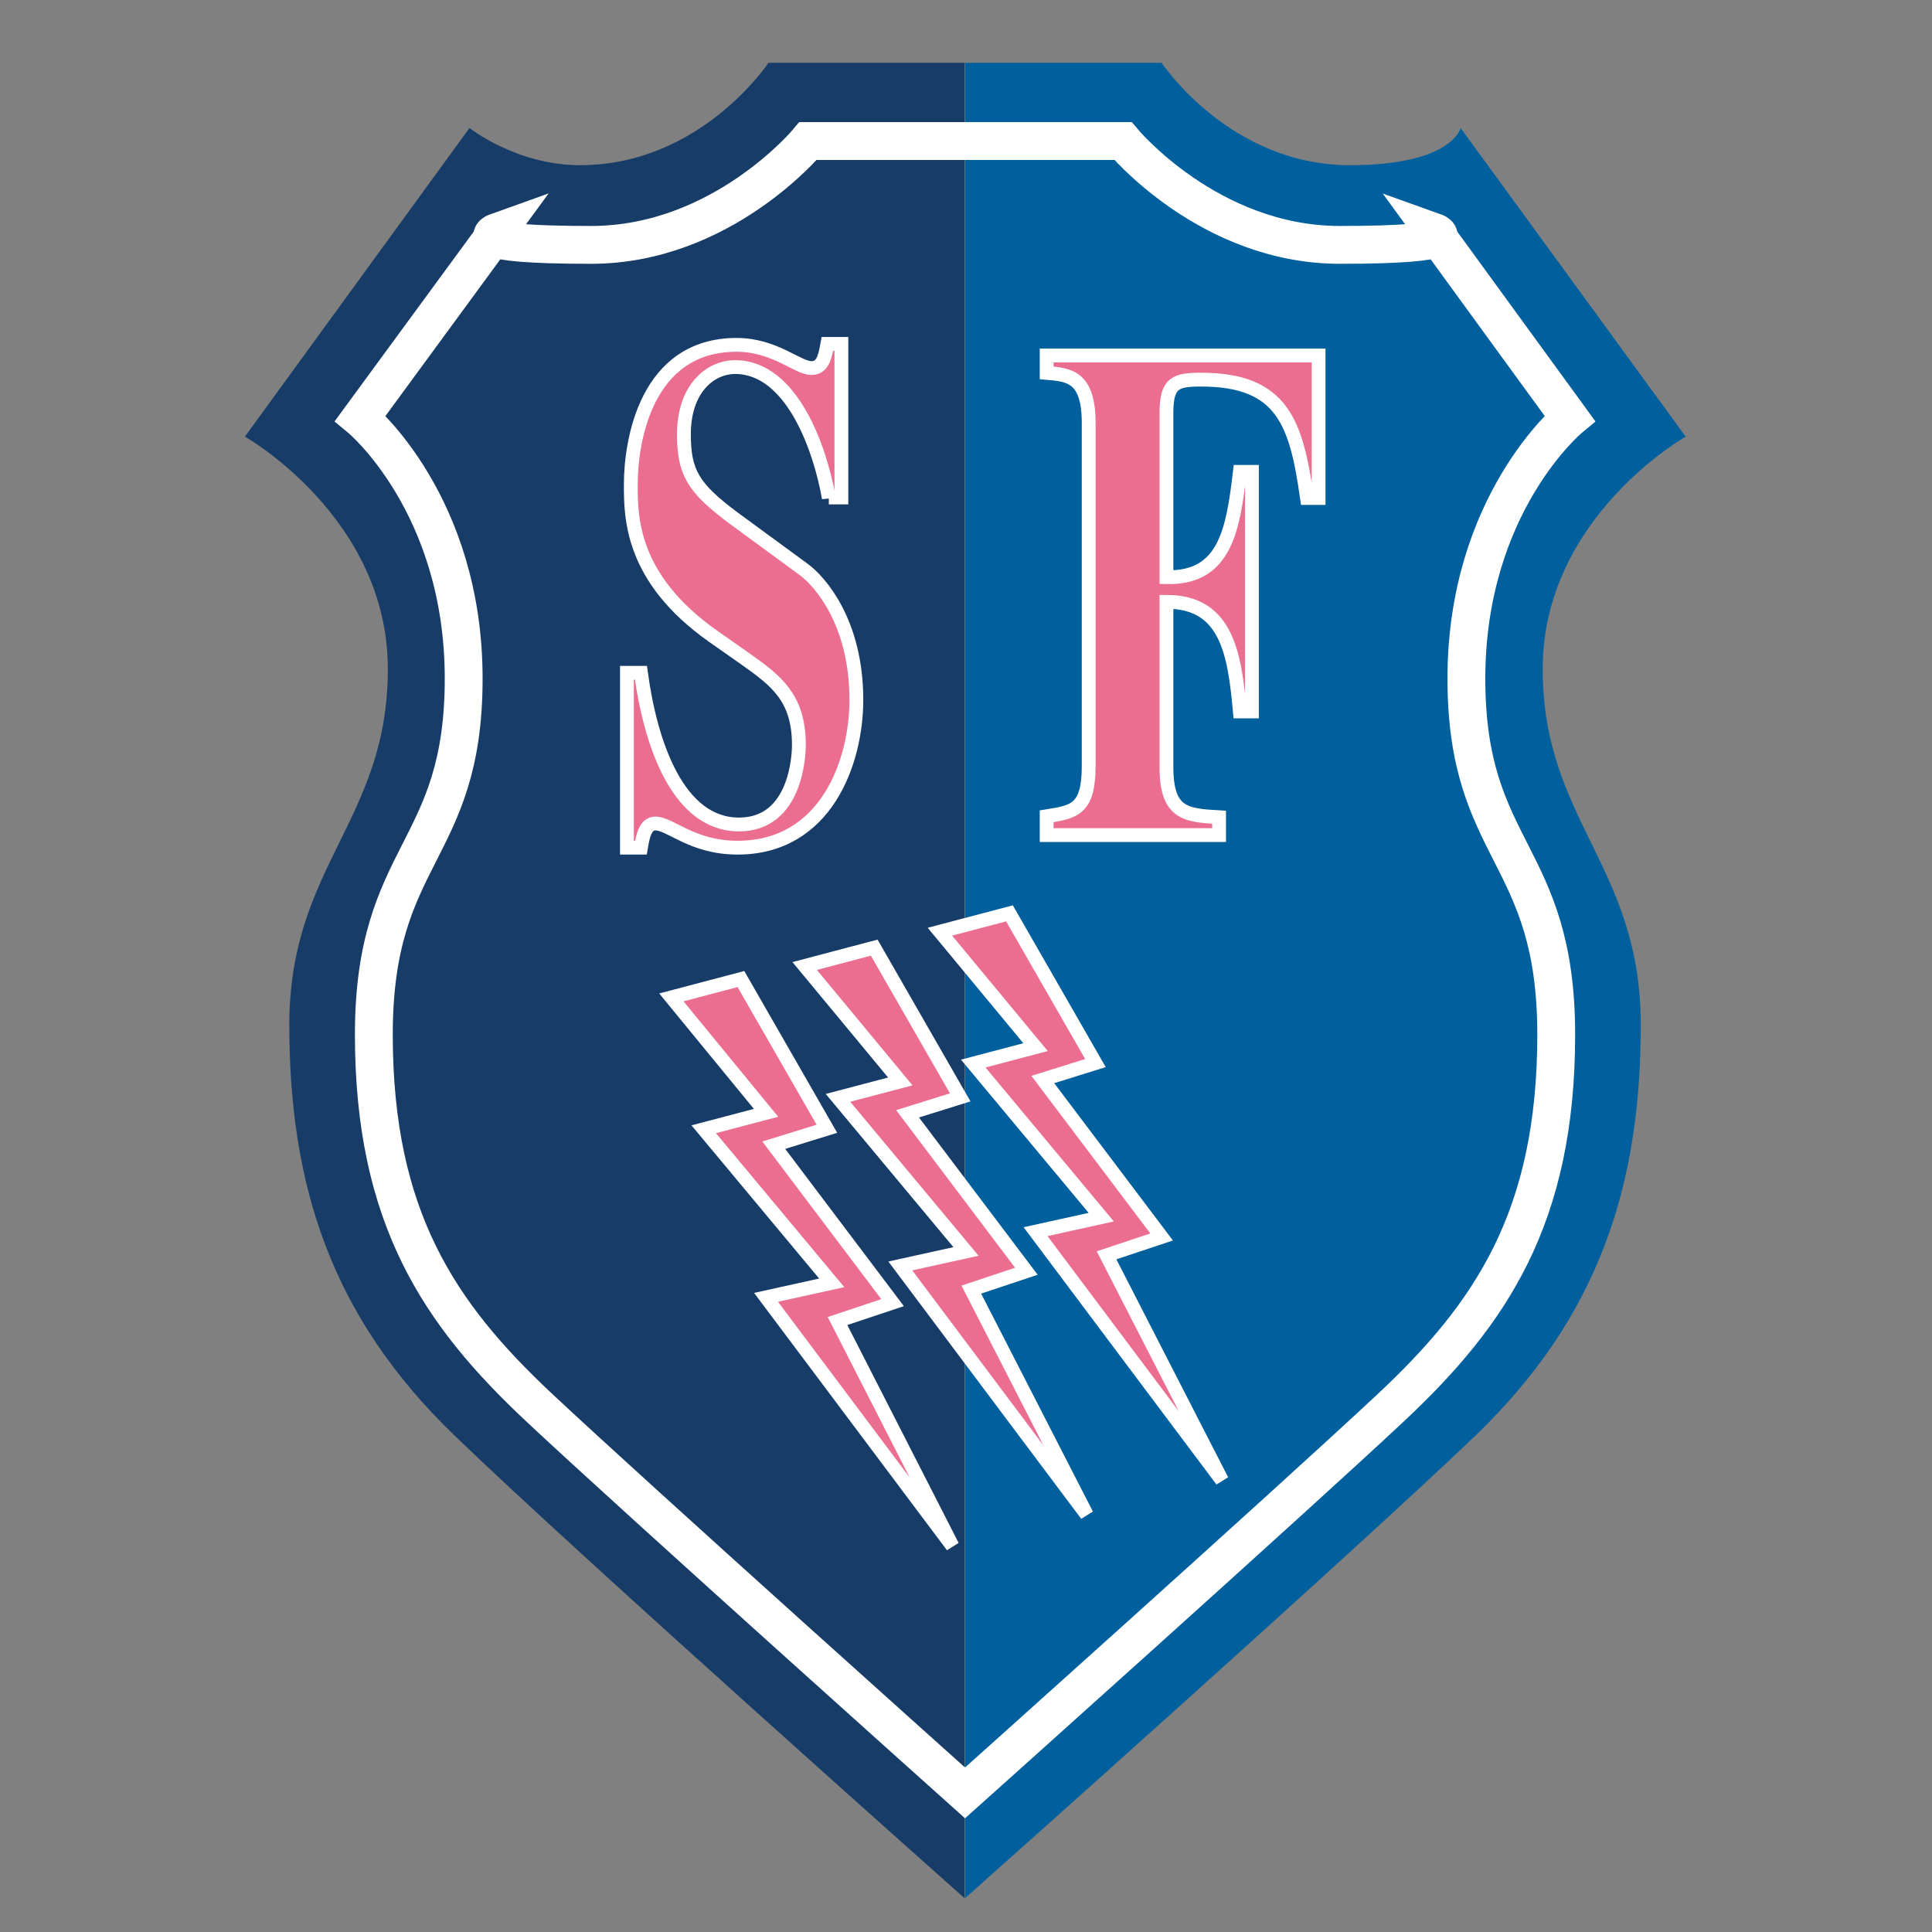 <?xml version="1.0" encoding="utf-8"?>
<!-- Generator: Adobe Illustrator 19.0.0, SVG Export Plug-In . SVG Version: 6.00 Build 0)  -->
<svg version="1.1" id="Layer_1" xmlns="http://www.w3.org/2000/svg" xmlns:xlink="http://www.w3.org/1999/xlink" x="0px" y="0px"
	 viewBox="0 0 400 400" style="enable-background:new 0 0 400 400;" xml:space="preserve">
<rect x="0" y="0" width="400" height="400" fill="#808080" stroke="none"/>
<style type="text/css">
	.st0{fill:#173C67;}
	.st1{fill:#005F9D;}
	.st2{fill:none;stroke:#FFFFFF;stroke-width:7.835;}
	.st3{fill:#EB6E90;}
	.st4{fill:none;stroke:#FFFFFF;stroke-width:2.86;}
</style>
<g>
	<path class="st0" d="M199.8,13h-40.7c0,0-14,21.2-39,21.2c-13.2,0-22.9-7.7-22.9-7.7L50.7,90.4c0,0,29.6,16.7,29.6,48.1
		c0,31.4-20.4,40.7-20.4,73.7c0,33,8.5,60.3,34.3,85.1c25.8,24.9,105.5,95.7,105.5,95.7V13L199.8,13z M199.8,13"/>
	<path class="st1" d="M199.8,13h40.7c0,0,14,21.2,39,21.2c21.2,0,22.9-7.7,22.9-7.7L349,90.4c0,0-29.6,16.7-29.6,48.1
		c0,31.4,20.3,40.7,20.3,73.7c0,33-8.5,60.3-34.3,85.1C279.5,322.1,199.8,393,199.8,393V13L199.8,13z M199.8,13"/>
	<path class="st2" d="M199.8,371.2c0,0,67.6-60.5,88.2-79.8c20.6-19.3,34.2-39.3,34.2-77.2c0-37.9-18.6-37.5-18.6-73.7
		s21.4-53.9,21.4-53.9L296.9,48c0,0,7.6,2.7-19.5,2.7c-27.1,0-44.9-21.5-44.9-21.5h-32.6h-32.6c0,0-17.8,21.5-44.9,21.5
		c-27.1,0-19.5-2.7-19.5-2.7L74.6,86.6c0,0,21.4,17.7,21.4,53.9c0,36.3-18.6,35.8-18.6,73.7c0,37.9,13.6,57.9,34.2,77.2
		C132.2,310.7,199.8,371.2,199.8,371.2L199.8,371.2z M199.8,371.2"/>
	<path class="st3" d="M171.6,103.1c-1.8-10.3-7.7-27.1-19.4-27.1c-5.1,0-10.6,4.4-10.6,13.9c0,7.9,1.9,11.1,10.2,17.3l14.6,10.7
		c3.4,2.5,10.9,11,10.9,27c0,12.9-6.3,30.6-24.6,30.6c-9.4,0-13.9-5-17-5c-2.1,0-2.6,2.6-3,5h-2.9v-36.2h2.9
		c2,14.8,7.7,31.4,20.3,31.4c11.9,0,12.4-14.5,12.4-16.4c0-9.8-4.6-13.3-11.1-17.9l-6.7-4.7c-17-12-17-24.6-17-31.4
		c0-8.9,3.1-28.9,21.9-28.9c7.9,0,12.6,4.8,15.5,4.8c2.3,0,2.8-2.2,3.3-5h2.9v31.8H171.6L171.6,103.1z M171.6,103.1"/>
	<path class="st4" d="M171.6,103.1c-1.8-10.3-7.7-27.1-19.4-27.1c-5.1,0-10.6,4.4-10.6,13.9c0,7.9,1.9,11.1,10.2,17.3l14.6,10.7
		c3.4,2.5,10.9,11,10.9,27c0,12.9-6.3,30.6-24.6,30.6c-9.4,0-13.9-5-17-5c-2.1,0-2.6,2.6-3,5h-2.9v-36.2h2.9
		c2,14.8,7.7,31.4,20.3,31.4c11.9,0,12.4-14.5,12.4-16.4c0-9.8-4.6-13.3-11.1-17.9l-6.7-4.7c-17-12-17-24.6-17-31.4
		c0-8.9,3.1-28.9,21.9-28.9c7.9,0,12.6,4.8,15.5,4.8c2.3,0,2.8-2.2,3.3-5h2.9v31.8H171.6L171.6,103.1z M171.6,103.1"/>
	<path class="st3" d="M216.8,73.6h56.2v29.5h-2.4c-2.2-15.3-4.9-24.5-21.9-24.5c-5.3,0-7.2,0.6-7.2,6.9v34
		c12.3,0.3,13.8-10.1,15.2-21.9h2.5v49.6h-2.5c-1.1-12-2.7-22.7-15.2-22.7v34.2c0,9.7,4,10,10.9,10.4v3.7h-35.7V169
		c5.6-0.9,8.7-1.3,8.7-10.4v-71c0-9.7-4.1-10-8.7-10.4V73.6L216.8,73.6z M216.8,73.6"/>
	<path class="st4" d="M216.8,73.6h56.2v29.5h-2.4c-2.2-15.3-4.9-24.5-21.9-24.5c-5.3,0-7.2,0.6-7.2,6.9v34
		c12.3,0.3,13.8-10.1,15.2-21.8h2.5v49.6h-2.5c-1.1-12-2.7-22.7-15.2-22.7v34.2c0,9.7,4,10,10.9,10.4v3.7h-35.7V169
		c5.6-0.9,8.7-1.3,8.7-10.4v-71c0-9.7-4.1-10-8.7-10.4V73.6L216.8,73.6z M216.8,73.6"/>
	<path class="st3" d="M139,206.5l14.4-3.8l17.8,31l-11,3.4l24.6,32.6l-11.4,3.8l23.8,46.6l-38.6-51.5l13.6-3l-26.5-31.8l12.9-3.4
		L139,206.5z M139,206.5"/>
	<path class="st4" d="M139,206.5l14.4-3.8l17.8,31l-11,3.4l24.6,32.6l-11.4,3.8l23.8,46.6l-38.6-51.5l13.6-3l-26.5-31.8l12.9-3.4
		L139,206.5z M139,206.5"/>
	<path class="st3" d="M166.6,200l14.4-3.8l17.8,31l-10.9,3.4l24.6,32.6l-11.4,3.8l23.9,46.6l-38.6-51.5l13.6-3l-26.5-31.8l12.9-3.4
		L166.6,200z M166.6,200"/>
	<path class="st4" d="M166.6,200l14.4-3.8l17.8,31l-10.9,3.4l24.6,32.6l-11.4,3.8l23.9,46.6l-38.6-51.5l13.6-3l-26.5-31.8l12.9-3.4
		L166.6,200z M166.6,200"/>
	<path class="st3" d="M194.6,192.9l14.4-3.8l17.8,31l-10.9,3.4l24.6,32.6l-11.4,3.8l23.9,46.6L214.4,255l13.6-3l-26.5-31.8l12.9-3.4
		L194.6,192.9z M194.6,192.9"/>
	<path class="st4" d="M194.6,192.9l14.4-3.8l17.8,31l-10.9,3.4l24.6,32.6l-11.4,3.8l23.9,46.6L214.4,255l13.6-3l-26.5-31.8l12.9-3.4
		L194.6,192.9z M194.6,192.9"/>
</g>
</svg>
